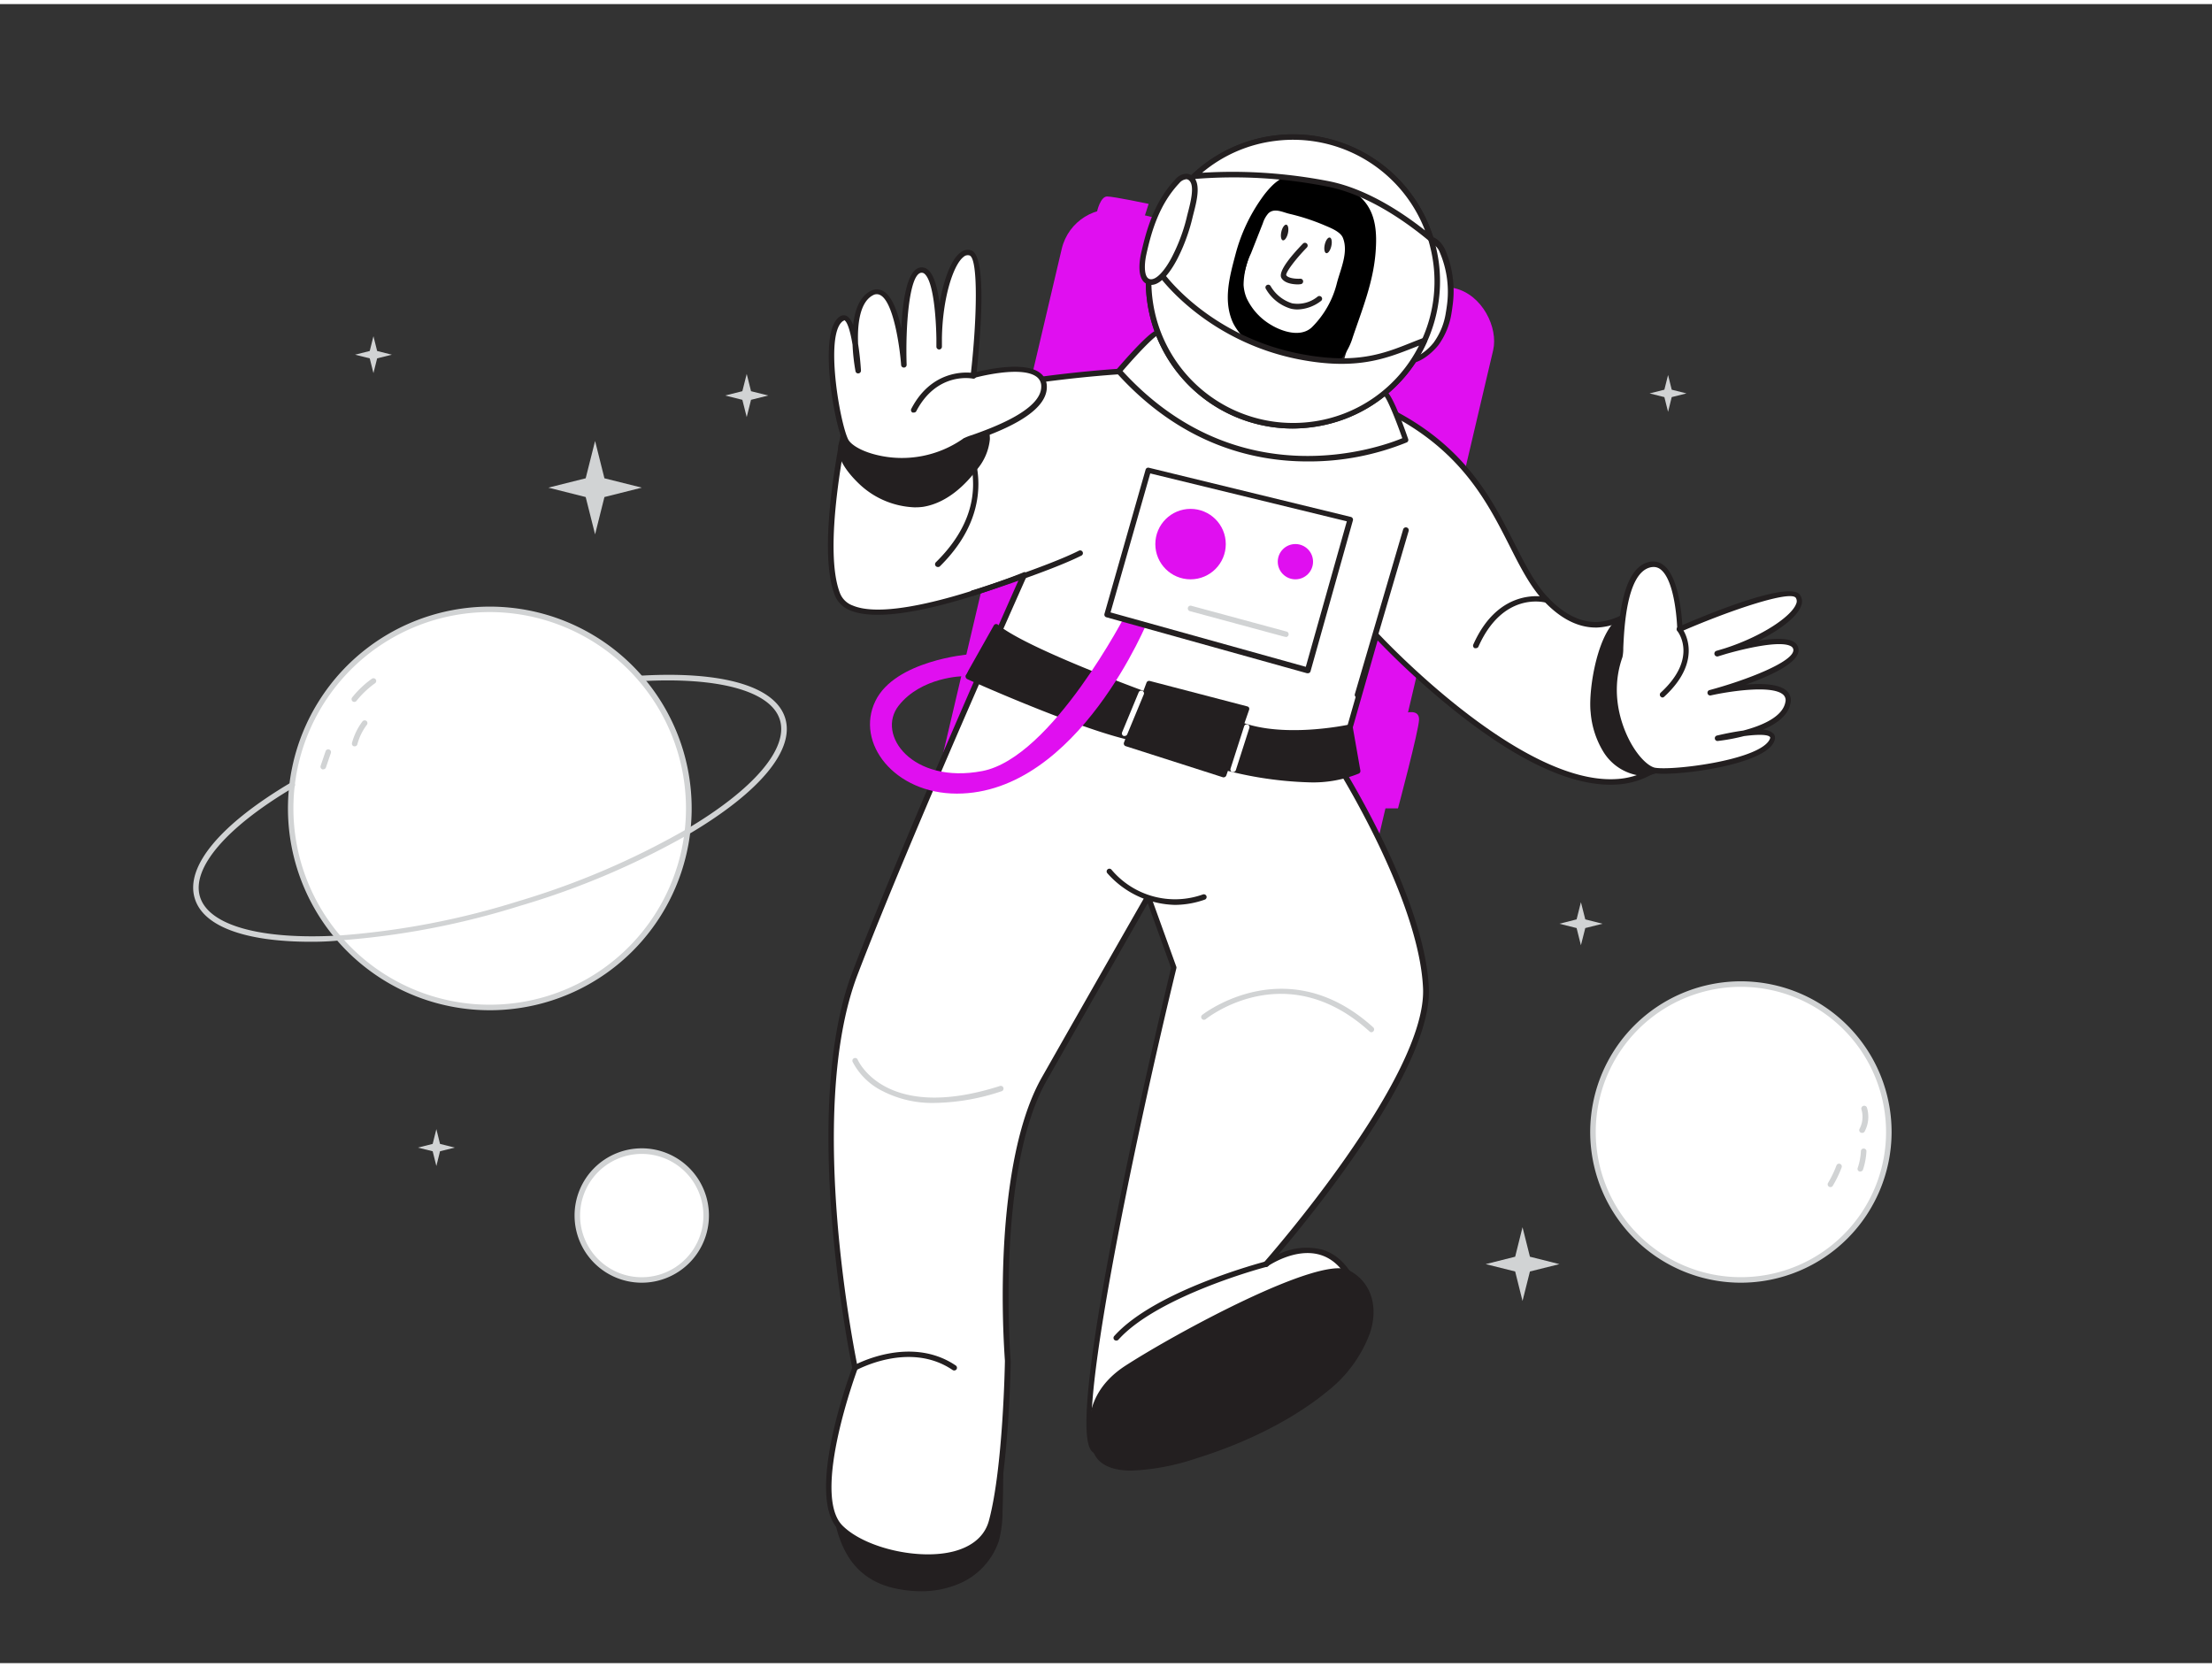 <svg xmlns="http://www.w3.org/2000/svg" viewBox="0 0 400 300" width="406" height="306" class="illustration styles_illustrationTablet__1DWOa"><rect x="0" y="0" width="400" height="300" fill="#333333" stroke="none"/><g id="_53_astronaut" data-name="#53_astronaut"><path d="M151.81,258.51a2.08,2.08,0,0,0-.13.3c-1.25,3.05-1.26,6.86-1,10.09.66,7.83,2.6,15.27,11.25,17.14a18.84,18.84,0,0,0,10.83-.61,12.43,12.43,0,0,0,7.41-7.62,19.77,19.77,0,0,0,.65-5.27q.19-6.56,0-13.11a10.4,10.4,0,0,0-.6-3.76,7.08,7.08,0,0,0-5.14-3.83,17.42,17.42,0,0,0-6.63.19,72.54,72.54,0,0,0-11.05,2.84C155.12,255.65,152.86,256.33,151.81,258.51Z" fill="#231f20"></path><path d="M166.58,287a22.38,22.38,0,0,1-4.73-.52c-9.12-2-11-10-11.65-17.58-.37-4.36,0-7.73,1-10.32,0-.11.09-.22.14-.33h0c1.09-2.25,3.35-3,5.54-3.77l.33-.12a73.47,73.47,0,0,1,11.12-2.86,18.18,18.18,0,0,1,6.82-.19,7.51,7.51,0,0,1,5.5,4.13,11,11,0,0,1,.64,3.93c.15,4.37.16,8.79,0,13.15a20.49,20.49,0,0,1-.67,5.4,12.88,12.88,0,0,1-7.71,7.93A17.27,17.27,0,0,1,166.58,287Zm-14.32-28.32-.12.28c-1,2.43-1.3,5.66-.95,9.86.65,7.59,2.41,14.87,10.87,16.69a18.26,18.26,0,0,0,10.53-.58,11.9,11.9,0,0,0,7.13-7.3,19.16,19.16,0,0,0,.62-5.14c.13-4.34.12-8.74,0-13.08a9.62,9.62,0,0,0-.56-3.58,6.61,6.61,0,0,0-4.79-3.55,17.47,17.47,0,0,0-6.44.2,73,73,0,0,0-11,2.82l-.33.12c-2.08.71-4.05,1.38-5,3.26Z" fill="#231f20"></path><rect x="180.14" y="42.86" width="80.14" height="112.88" rx="9.34" transform="translate(28.58 -47.77) rotate(13.23)" fill="#E00FF0"></rect><path d="M153.13,74.87s-5.26,23.08-1.69,31.91,33.78-3.57,33.78-3.57-20.83,46.55-30.59,72.08,0,71.33,0,71.33-8.64,22.9-2.63,28.9,24.68,8.64,27.31-1.12,2.91-29,2.91-29-2.82-34.44,6.57-51,18.82-33,18.82-33l4.64,12.85s-20.46,84.38-14.07,87.38,52.18-15,47.3-28.53S229,227.85,229,227.85s29.63-33.42,28.89-49.93-15.75-40.17-15.75-40.17l6.76-23.65s38.66,42,54.43,20.27l-7.13-25.53s-7.51,8.26-16.52-1.13S271,77.31,238,68.67,153.13,74.87,153.13,74.87Z" fill="#fff"></path><path d="M167.72,281.38c-6,0-12.72-2.15-16.07-5.5-6-6,1.68-27.21,2.46-29.3-.59-2.86-9.38-46.81,0-71.47,8.82-23.05,26.88-63.73,30.11-71-4.81,1.88-23.13,8.62-30.49,5.52A4.92,4.92,0,0,1,151,107c-3.58-8.86,1.45-31.26,1.67-32.2a.49.49,0,0,1,.35-.37c.52-.15,52.32-14.77,85.1-6.2,24.07,6.29,30.54,19,35.74,29.29,2,3.93,3.71,7.33,6.17,9.89,2.8,2.91,5.71,4.36,8.67,4.33a10.81,10.81,0,0,0,7.12-3.19.46.46,0,0,1,.48-.15.49.49,0,0,1,.37.35l7.13,25.52a.5.5,0,0,1-.08.43,14.68,14.68,0,0,1-11.45,6.43c-7.59.44-17.28-3.91-28.77-13a145.36,145.36,0,0,1-14.38-13.06l-6.45,22.6c1.42,2.29,15,24.55,15.71,40.22.64,14.32-20.69,40.54-27.2,48.18a11.54,11.54,0,0,1,8-.82c3,.94,5.31,3.53,6.81,7.68,1.25,3.48-.47,7.4-5.13,11.64-11.71,10.67-38,19.82-42.86,17.51-1.18-.55-4.34-2,4.37-45.36,4.09-20.31,8.94-40.53,9.4-42.44l-4.22-11.7c-2.12,3.71-10.22,17.91-18.29,32.1-9.2,16.2-6.53,50.32-6.5,50.67s-.31,19.47-2.93,29.18c-.83,3.08-3.25,5.24-7,6.24A19.6,19.6,0,0,1,167.72,281.38Zm17.5-178.67a.48.48,0,0,1,.36.15.51.51,0,0,1,.1.55c-.21.47-20.94,46.83-30.59,72.06s-.07,70.59,0,71a.44.44,0,0,1,0,.28c-.08.23-8.45,22.67-2.74,28.38,4.07,4.07,13.89,6.32,20.2,4.64,2.35-.63,5.35-2.1,6.28-5.54,2.58-9.59,2.89-28.7,2.89-28.89a173.63,173.63,0,0,1-.23-19.3c.43-9.79,2-23.27,6.87-31.89,9.38-16.52,18.81-33,18.81-33a.51.51,0,0,1,.48-.25.53.53,0,0,1,.43.33l4.64,12.85a.57.57,0,0,1,0,.29c-7.88,32.47-18.73,84.75-14.35,86.81,4.12,1.94,29.86-6.51,41.76-17.34,4.33-4,6-7.5,4.86-10.57-1.39-3.84-3.46-6.22-6.16-7.07-4.58-1.44-9.55,2-9.6,2.05a.49.49,0,0,1-.66-.73c.29-.34,29.48-33.45,28.76-49.58S241.83,138.25,241.68,138a.47.47,0,0,1-.06-.4L248.38,114a.51.51,0,0,1,.36-.35.5.5,0,0,1,.48.15c.25.27,25.39,27.36,43,26.34a13.69,13.69,0,0,0,10.57-5.83l-6.85-24.5a11.44,11.44,0,0,1-7.21,2.93h-.14c-3.2,0-6.31-1.56-9.27-4.64-2.56-2.66-4.4-6.29-6.34-10.13-5.11-10.07-11.46-22.6-35.1-28.78-31.27-8.17-80.11,5-84.29,6.11-.59,2.69-4.91,23.28-1.65,31.33a3.89,3.89,0,0,0,2.27,2.13c7.94,3.35,30.64-5.88,30.86-6A.46.46,0,0,1,185.22,102.71Z" fill="#231f20"></path><path d="M288.13,128a15.84,15.84,0,0,0,2.29,7,8.65,8.65,0,0,0,6,4,6,6,0,0,0,6.14-3.23,8.71,8.71,0,0,0,.61-2.85A35.51,35.51,0,0,0,301.29,118a14.65,14.65,0,0,0-2.7-5C290.88,104.41,287.55,122.93,288.13,128Z" fill="#231f20"></path><path d="M297.14,139.49a6.51,6.51,0,0,1-.77,0,9.19,9.19,0,0,1-6.37-4.19,16.12,16.12,0,0,1-2.36-7.22c-.47-4.08,1.32-15.47,5.74-17.45,1.75-.78,3.62-.07,5.58,2.13a15.34,15.34,0,0,1,2.8,5.14,36.13,36.13,0,0,1,1.91,15,9.61,9.61,0,0,1-.65,3A6.43,6.43,0,0,1,297.14,139.49Zm-2.38-28.2a2.35,2.35,0,0,0-1,.21c-3.8,1.7-5.61,12.54-5.17,16.43h0a15.25,15.25,0,0,0,2.21,6.78,8.21,8.21,0,0,0,5.65,3.75,5.48,5.48,0,0,0,5.63-3,8.29,8.29,0,0,0,.57-2.68,35.19,35.19,0,0,0-1.86-14.64,14.25,14.25,0,0,0-2.6-4.81C297,112,295.82,111.29,294.76,111.29Z" fill="#231f20"></path><path d="M166.87,90.35c3.85-.62,7-3.39,9.39-6.5a9.54,9.54,0,0,0,2.28-5.22,5.72,5.72,0,0,0-4.08-5.52,11.16,11.16,0,0,0-5.16.25c-4.86,1-10.07,1.4-14.6,3.55-4.82,2.28-2,6.53,1,9.44C158.51,89,162.93,91,166.87,90.35Z" fill="#231f20"></path><path d="M165.34,91a15.36,15.36,0,0,1-10-4.26c-1.92-1.84-4.12-4.55-3.72-7a4.44,4.44,0,0,1,2.84-3.21,40.93,40.93,0,0,1,10.77-2.87c1.3-.22,2.65-.45,3.94-.72a11.62,11.62,0,0,1,5.39-.24,6.16,6.16,0,0,1,4.44,6,9.92,9.92,0,0,1-2.38,5.51c-2,2.66-5.34,6-9.7,6.7h0A10.81,10.81,0,0,1,165.34,91Zm1.53-.62h0Zm5.85-17a16.4,16.4,0,0,0-3.32.46c-1.31.27-2.66.5-4,.73-3.56.61-7.25,1.23-10.51,2.77a3.57,3.57,0,0,0-2.28,2.48c-.35,2.17,2,4.79,3.43,6.16,2.49,2.39,6.78,4.51,10.73,3.87h0c4-.65,7.16-3.79,9.07-6.31A9.16,9.16,0,0,0,178,78.61a5.21,5.21,0,0,0-3.71-5A6.29,6.29,0,0,0,172.72,73.39Z" fill="#231f20"></path><path d="M174.52,79c.68-.5,14.27-4.13,14.27-9.77S176,67.17,176,67.17,178.47,46,175.46,45s-5.82,8.07-5.63,17c0,0,.19-14.49-3.38-13.86s-3,17.14-3,17.14-1.13-15.39-5.82-13-2.44,14.08-2.44,14.08-.75-12.58-3.57-9S151.44,76,152.94,79,165.89,85.38,174.52,79Z" fill="#fff"></path><path d="M163.19,83.11a21,21,0,0,1-4.83-.55c-2.94-.7-5.19-2-5.87-3.34-1.58-3.16-4.28-18.29-1.26-22.12.68-.86,1.3-.9,1.69-.77.55.17,1,.82,1.36,1.71.28-2.62,1.13-5.1,3.12-6.14a2.32,2.32,0,0,1,2.31,0c1.61.9,2.64,3.83,3.28,6.74.23-4.89,1-10.55,3.38-11a1.7,1.7,0,0,1,1.46.42c1.11.94,1.73,3.44,2.08,6.08.74-4.39,2.12-8,3.76-9.2a2,2,0,0,1,1.94-.41c3,.94,1.63,16.2,1,22,2.19-.54,8.75-1.91,11.45.15a3.07,3.07,0,0,1,1.24,2.57c0,5-9.24,8.28-13.18,9.68-.58.21-1.17.42-1.3.49A19.34,19.34,0,0,1,163.19,83.11ZM152.58,57.27c-.13,0-.34.17-.57.45-2.68,3.4-.06,18.18,1.37,21,.45.89,2.23,2.11,5.21,2.82a19.29,19.29,0,0,0,15.64-3h0a9,9,0,0,1,1.55-.61c3.42-1.22,12.51-4.46,12.51-8.75a2.08,2.08,0,0,0-.84-1.78c-2.81-2.13-11.21.17-11.29.2a.5.5,0,0,1-.63-.54c1.15-10,1.4-21.11-.22-21.61a1.11,1.11,0,0,0-1.05.25c-1.9,1.43-3.82,7.54-3.93,14.71,0,.77,0,1.33,0,1.55a.51.51,0,0,1-.5.5h0a.51.51,0,0,1-.5-.49q0-.74,0-1.47c-.06-3.73-.51-10.32-2.14-11.72a.78.78,0,0,0-.65-.19c-2.17.38-2.82,10-2.59,16.64a.5.5,0,0,1-1,0c-.22-3-1.33-11.25-3.72-12.58a1.35,1.35,0,0,0-1.37,0c-2.45,1.28-2.83,5.43-2.69,8.81.31,1.91.46,3.84.52,4.8a.5.5,0,0,1-.44.52.48.48,0,0,1-.55-.4,35.55,35.55,0,0,1-.53-4.77c-.39-2.39-.95-4.28-1.54-4.46Z" fill="#231f20"></path><path d="M292.87,117.93c.29-.79-.2-14.85,5.19-16.49s5.69,11.61,5.69,11.61,19.58-8.52,21.35-5.92-6,7.92-14.61,10.34c0,0,13.81-4.4,14.25-.81s-15.53,7.87-15.53,7.87,15.05-3.41,14.08,1.79-12.75,6.44-12.75,6.44,12.25-2.95,9.66.79-17.73,5.59-21,5S289.28,128.05,292.87,117.93Z" fill="#fff"></path><path d="M300.85,139.18a11.59,11.59,0,0,1-1.77-.11c-1.5-.26-3.38-2-4.91-4.64-1.12-1.91-4.56-8.76-1.77-16.66,0-.14.06-.77.09-1.38.19-4.18.65-14,5.42-15.43a3.08,3.08,0,0,1,2.83.43c2.75,2,3.35,8.67,3.48,10.91,5.32-2.29,19.51-8.06,21.29-5.45a2.07,2.07,0,0,1,.18,2c-.7,1.92-3.73,4.29-7.71,6.28,2.62-.44,5.2-.57,6.42.21a1.73,1.73,0,0,1,.83,1.28c.29,2.39-4.89,4.78-9.5,6.42,3-.23,6.07-.1,7.4,1.18a2.31,2.31,0,0,1,.65,2.21c-.41,2.21-2.53,3.74-5,4.78a2.71,2.71,0,0,1,2,.8c.23.34.38.94-.25,1.84C318.17,137.34,306.13,139.18,300.85,139.18ZM299,101.79a2.55,2.55,0,0,0-.75.12c-4.1,1.25-4.55,10.89-4.71,14.52a7.62,7.62,0,0,1-.15,1.66h0c-2.66,7.5.62,14,1.69,15.83,1.55,2.65,3.24,4,4.22,4.17,3.15.53,18.06-1.27,20.54-4.83.22-.33.32-.6.24-.71-.35-.51-2.31-.5-4.72-.18a35.67,35.67,0,0,1-4.72.88.49.49,0,0,1-.54-.41.5.5,0,0,1,.37-.57c.94-.22,2.82-.64,4.75-.9,3.26-.85,7.13-2.43,7.63-5.14a1.34,1.34,0,0,0-.36-1.32c-2-1.9-10.14-.57-13.12.1a.49.49,0,0,1-.59-.36.49.49,0,0,1,.35-.6c6.46-1.73,15.43-5.15,15.16-7.33a.78.78,0,0,0-.37-.56c-1.82-1.16-8.25.33-11.84,1.36l-1.4.43a.5.5,0,0,1-.29-1l1.48-.44c6.84-2.2,12.12-5.83,12.93-8.06a1.13,1.13,0,0,0-.06-1.08c-.95-1.39-11.51,2.08-20.74,6.09a.5.5,0,0,1-.7-.44c0-.09-.24-8.8-3.1-10.86A2,2,0,0,0,299,101.79Zm-6.07,16.14Zm0,0Z" fill="#231f20"></path><path d="M244.09,130.77s-13.84,3.08-21.84-1.38l-2.82,8s17.18,5.35,26,1.27Z" fill="#231f20"></path><path d="M236.72,140.73a67.29,67.29,0,0,1-17.44-2.84.51.51,0,0,1-.29-.25.53.53,0,0,1,0-.39l2.82-8a.48.48,0,0,1,.29-.3.51.51,0,0,1,.42,0c7.74,4.31,21.36,1.35,21.49,1.32a.52.52,0,0,1,.39.07.52.52,0,0,1,.21.33L246,138.6a.51.51,0,0,1-.28.54A21.88,21.88,0,0,1,236.72,140.73Zm-16.64-3.64c2.82.81,17,4.6,24.84,1.3l-1.23-7c-2.56.51-13.84,2.44-21.16-1.25Z" fill="#231f20"></path><path d="M209.44,125.73s-23.65-8.42-29.28-13.09l-5.07,9s24.63,11,32.1,11.45Z" fill="#231f20"></path><path d="M207.19,133.55h0c-7.47-.42-31.27-11-32.28-11.49a.57.57,0,0,1-.27-.3.51.51,0,0,1,0-.4l5.07-9a.51.51,0,0,1,.34-.25.5.5,0,0,1,.41.11c5.51,4.56,28.9,12.92,29.13,13a.48.48,0,0,1,.31.61l-2.25,7.32A.49.49,0,0,1,207.19,133.55Zm-31.4-12.18c3.47,1.53,23.94,10.47,31,11.16l2-6.49c-3.29-1.19-22.61-8.24-28.52-12.65Z" fill="#231f20"></path><path d="M154.63,247.12a.52.52,0,0,1-.44-.26.51.51,0,0,1,.19-.68c.1-.05,10.13-5.62,18.45,0a.5.5,0,0,1,.14.69.52.52,0,0,1-.7.13c-7.82-5.31-17.3,0-17.4,0A.51.51,0,0,1,154.63,247.12Z" fill="#231f20"></path><path d="M201.83,241.67a.5.5,0,0,1-.33-.13.5.5,0,0,1,0-.7c7.34-8.18,26.56-13.26,27.37-13.48a.51.51,0,0,1,.61.36.5.5,0,0,1-.36.61c-.19,0-19.74,5.22-26.87,13.18A.51.51,0,0,1,201.83,241.67Z" fill="#231f20"></path><path d="M198.18,261.63s-3.67-9,5.63-15,34.88-19.75,39.82-17.25c4.16,2.11,5,6.62,3.61,10.83a23.39,23.39,0,0,1-7.58,10.29c-6.65,5.45-15.27,9.45-23.44,12C212.49,263.63,200.47,267.29,198.18,261.63Z" fill="#231f20"></path><path d="M204.63,265.19c-3.69,0-6-1.13-6.92-3.37h0c-.15-.39-3.66-9.49,5.83-15.62,9-5.82,35-19.95,40.32-17.27,4,2,5.52,6.52,3.86,11.42A23.94,23.94,0,0,1,240,250.87c-6,4.93-14.39,9.22-23.6,12.08A41.92,41.92,0,0,1,204.63,265.19Zm-6-3.74c1,2.41,4.8,4.47,17.43.55,9.1-2.83,17.36-7.05,23.27-11.9A22.89,22.89,0,0,0,246.77,240c1.5-4.42.18-8.42-3.36-10.22-4.34-2.2-28.27,10.06-39.33,17.22C195.28,252.72,198.49,261.08,198.64,261.45Z" fill="#231f20"></path><path d="M202.29,66.37s6.76-7.82,7.15-6.86S249.53,71,250.29,70.37s3.92,8.4,3.92,8.4S225.62,92.21,202.29,66.37Z" fill="#fff"></path><path d="M236.42,82.7c-10.12,0-23-3.25-34.5-16a.49.49,0,0,1,0-.65c4.2-4.86,6.73-7.25,7.51-7.11a.61.61,0,0,1,.41.25C212,60.51,247.28,69.9,250.07,69.9h0a.64.64,0,0,1,.45,0c1,.27,2.79,4.9,4.12,8.74a.49.49,0,0,1-.25.62A46.93,46.93,0,0,1,236.42,82.7ZM203,66.36C224.19,89.54,250,80,253.58,78.5c-1.17-3.33-2.66-7-3.26-7.63-.54.06-2.16-.18-8.32-1.68-.31-.07-29.37-7.35-32.72-9.25C208.5,60.3,205.56,63.37,203,66.36Zm6-6.66a.38.38,0,0,0,.24.21A.65.65,0,0,1,209,59.7Z" fill="#231f20"></path><path d="M169.58,101.79a.5.5,0,0,1-.35-.85c4.72-4.64,7-9.7,6.71-15a15.26,15.26,0,0,0-1.84-6.65.5.5,0,0,1,.85-.53c.07.11,6.8,11.29-5,22.92A.46.46,0,0,1,169.58,101.79Z" fill="#231f20"></path><path d="M176,67.17s-6.86-1.41-10.8,6.19" fill="#fff"></path><path d="M165.23,73.86a.68.68,0,0,1-.23,0,.5.5,0,0,1-.21-.67c4.07-7.85,11.26-6.47,11.34-6.46a.5.5,0,0,1-.2,1c-.27-.06-6.54-1.23-10.26,5.93A.49.49,0,0,1,165.23,73.86Z" fill="#231f20"></path><path d="M303.75,113.05s4.23,5.11-3.09,11.84" fill="#fff"></path><path d="M300.66,125.39a.5.5,0,0,1-.36-.16.5.5,0,0,1,0-.71c6.89-6.33,3.08-11.11,3-11.16a.49.49,0,1,1,.76-.63c.05,0,4.45,5.56-3.13,12.53A.55.55,0,0,1,300.66,125.39Z" fill="#231f20"></path><polygon points="225.43 127.49 207.8 122.85 203.72 133.69 221.31 139.32 225.43 127.49" fill="#231f20"></polygon><path d="M221.32,139.82a.45.45,0,0,1-.16,0l-17.59-5.63a.5.5,0,0,1-.32-.65l4.08-10.84a.5.5,0,0,1,.6-.3L225.56,127a.49.49,0,0,1,.31.24.56.56,0,0,1,0,.4l-4.11,11.83A.51.51,0,0,1,221.32,139.82Zm-16.95-6.45L221,138.7l3.78-10.87-16.67-4.39Z" fill="#231f20"></path><path d="M200.62,156.84s6.57,8.28,17.08,4.63" fill="#fff"></path><path d="M212.45,162.89a16.82,16.82,0,0,1-12.22-5.74.49.49,0,0,1,.08-.7.49.49,0,0,1,.69.08A15,15,0,0,0,217.53,161a.51.51,0,0,1,.64.31.5.5,0,0,1-.31.63A16.52,16.52,0,0,1,212.45,162.89Z" fill="#231f20"></path><path d="M169.09,198.7a19.68,19.68,0,0,1-9.49-2.14,12.17,12.17,0,0,1-5.43-5.31.5.5,0,0,1,.92-.39c.2.46,5.23,11.32,25.69,4.79a.5.5,0,1,1,.3.95A39.71,39.71,0,0,1,169.09,198.7Z" fill="#d1d3d4"></path><path d="M248,185.92a.46.46,0,0,1-.33-.13c-15-13.61-29.05-2.7-29.64-2.23a.5.5,0,0,1-.63-.78c.16-.12,15.29-11.93,30.94,2.27a.5.5,0,0,1,0,.71A.49.49,0,0,1,248,185.92Z" fill="#d1d3d4"></path><path d="M279.64,107.71s-8.1-2.25-12.76,8.26" fill="#fff"></path><path d="M266.88,116.47a.52.52,0,0,1-.21,0,.5.5,0,0,1-.25-.66c4.79-10.78,13.27-8.56,13.35-8.54a.51.51,0,0,1,.35.62.5.5,0,0,1-.61.34c-.32-.08-7.75-2-12.18,8A.49.49,0,0,1,266.88,116.47Z" fill="#231f20"></path><path d="M176,106.49s13.7-4.35,19.33-7.19" fill="#fff"></path><path d="M176,107a.5.5,0,0,1-.15-1c.13,0,13.72-4.36,19.25-7.16a.5.5,0,0,1,.67.22.49.49,0,0,1-.22.67c-5.6,2.83-18.84,7.05-19.4,7.22A.4.4,0,0,1,176,107Z" fill="#231f20"></path><line x1="245.48" y1="124.89" x2="254.21" y2="95.14" fill="#fff"></line><path d="M245.48,125.39l-.14,0a.5.5,0,0,1-.34-.62L253.73,95a.5.5,0,1,1,1,.28L246,125A.51.51,0,0,1,245.48,125.39Z" fill="#231f20"></path><path d="M262.12,54.58q-.08.62-.18,1.2a12.9,12.9,0,0,1-2.28,5.6c-1.16,1.5-3.57,3.48-5.65,3-1.79-.39-2.18-2.55-2.56-4.06a19.49,19.49,0,0,1,3.26-15.76c1.82-2.54,4.51-3.18,6.09,0C262.22,47.36,262.5,51.32,262.12,54.58Z" fill="#fff"></path><path d="M254.64,65a3.16,3.16,0,0,1-.74-.08c-2-.42-2.46-2.52-2.84-4.06l-.09-.36A19.88,19.88,0,0,1,254.3,44.3c1.15-1.6,2.58-2.46,4-2.36.85.07,2.05.53,3,2.39a19,19,0,0,1,1.36,10.31h0q-.08.63-.18,1.23a13.27,13.27,0,0,1-2.38,5.81C259.12,62.9,256.91,65,254.64,65Zm3.4-22a4,4,0,0,0-2.92,2,18.89,18.89,0,0,0-3.19,15.35l.1.37c.34,1.42.74,3,2.09,3.32,1.85.4,4.13-1.53,5.14-2.84a12.35,12.35,0,0,0,2.19-5.39q.1-.57.18-1.17h0a18.13,18.13,0,0,0-1.27-9.74,2.86,2.86,0,0,0-2.18-1.84Zm4.08,11.65h0Z" fill="#231f20"></path><path d="M257.59,60.85A26.15,26.15,0,1,1,259.7,47,26,26,0,0,1,257.59,60.85Z" fill="#fff"></path><path d="M233.78,76.75a26.59,26.59,0,0,1-18.17-46,26.59,26.59,0,0,1,43.6,11.52,28.17,28.17,0,0,1,1,4.64A26.63,26.63,0,0,1,237,76.55,27.52,27.52,0,0,1,233.78,76.75Zm.05-52.19a25.59,25.59,0,0,0-17.54,6.94,25.69,25.69,0,0,0-7.73,14.44,25.59,25.59,0,0,0,48.58,14.71h0a25.43,25.43,0,0,0,2.07-13.6,27.13,27.13,0,0,0-.95-4.47A25.59,25.59,0,0,0,233.83,24.56Z" fill="#231f20"></path><path d="M227.14,56.64,223.57,66s1,6.76,7.44,7.09a13,13,0,0,0,10.21-4.43l5.22-17.41s-3.69-3.79.63-13.31c0,0-9.3,1.2-17.83-2.67,0,0-4.37,10.09-5.1,15.09S227.14,56.64,227.14,56.64Z" fill="#fff"></path><path d="M231.66,73.61H231c-6.78-.35-7.91-7.46-7.92-7.53a.46.46,0,0,1,0-.26l3.41-8.91c-1.07-.59-3.48-2.4-2.86-6.63.73-5,5-14.8,5.14-15.22a.51.51,0,0,1,.28-.28.51.51,0,0,1,.4,0c8.31,3.77,17.46,2.64,17.55,2.62a.55.55,0,0,1,.49.21.51.51,0,0,1,0,.52c-4.1,9-.76,12.71-.73,12.74a.51.51,0,0,1,.12.51L241.71,68.8a.56.56,0,0,1-.09.17A13.4,13.4,0,0,1,231.66,73.61Zm-7.56-7.56c.17.92,1.41,6.23,6.93,6.52a12.52,12.52,0,0,0,9.72-4.17l5.12-17c-.74-1-3-4.86.38-12.83a37.3,37.3,0,0,1-16.74-2.59c-.87,2.06-4.24,10.23-4.86,14.48-.66,4.49,2.53,5.69,2.66,5.73a.55.55,0,0,1,.3.28.5.5,0,0,1,0,.4Z" fill="#231f20"></path><path d="M236,43.66s-4.44,4.56-3.81,5.62,3,.9,3,.9" fill="#fff"></path><path d="M234.8,50.69c-.79,0-2.47-.12-3.08-1.16-.71-1.21,2.14-4.41,3.9-6.22a.49.49,0,0,1,.7,0,.5.5,0,0,1,0,.71c-2.1,2.16-3.85,4.51-3.73,5,.34.58,1.84.68,2.53.64a.49.49,0,0,1,.53.46.5.5,0,0,1-.47.53Z" fill="#231f20"></path><path d="M234.66,55.22a5,5,0,0,1-1.23-.14,7.74,7.74,0,0,1-4.53-3.6.48.48,0,0,1,.19-.67.49.49,0,0,1,.68.19,6.86,6.86,0,0,0,3.89,3.11,5.73,5.73,0,0,0,4.63-1.23.5.5,0,0,1,.7.12.49.49,0,0,1-.12.69A7.27,7.27,0,0,1,234.66,55.22Z" fill="#231f20"></path><ellipse cx="240.15" cy="43.62" rx="1.45" ry="0.61" transform="translate(144.45 268.16) rotate(-77.21)" fill="#231f20"></ellipse><ellipse cx="232.3" cy="41.3" rx="1.45" ry="0.61" transform="translate(140.6 258.7) rotate(-77.21)" fill="#231f20"></ellipse><path d="M248.75,44.89c.26-3.35.13-6.94-2.3-9.54C243.27,32,236,28.93,231.59,31.62a8.63,8.63,0,0,0-1.44,1.11,16.27,16.27,0,0,0-2,2.38,31.24,31.24,0,0,0-4.73,10.14c-1.06,4-2.31,8.45-.41,12.48a10.44,10.44,0,0,0,6.07,5.1c1.2.45,2.44.52,3.62.91a25.11,25.11,0,0,0,4.9,1.61c2.12.29,3.77.23,5.24-1.56a11.23,11.23,0,0,0,1.78-3.54C246.34,55.17,248.33,50.31,248.75,44.89Zm-23.87,5.9a13.59,13.59,0,0,1,1.33-5.69l2.16-5.48a4.83,4.83,0,0,1,1-1.79c1.07-1,2.52-.22,3.73.08a38.7,38.7,0,0,1,6.2,2c1.07.47,3.11,1.18,3.56,2.41,1,2.57-.44,5.59-1.09,8.07a17,17,0,0,1-4.56,8.07c-2,1.85-5.31.78-7.33-.43a11,11,0,0,1-4.46-4.88A7.39,7.39,0,0,1,224.88,50.79Z"></path><path d="M257.59,60.85a26.08,26.08,0,0,1-49.52-15c1.5,3.51,10.81,14.83,27.08,17.93C246.6,66,251.68,63.06,257.59,60.85Z" fill="#fff"></path><path d="M233.75,76.75a26.58,26.58,0,0,1-26.17-31,.5.5,0,0,1,.95-.11c1.56,3.64,10.78,14.59,26.72,17.63,9.95,1.89,14.86,0,20.07-2.1.7-.28,1.39-.55,2.1-.81a.47.47,0,0,1,.53.12.49.49,0,0,1,.09.55,26.37,26.37,0,0,1-21,15.49A27.89,27.89,0,0,1,233.75,76.75Zm-25.4-29.31a25.19,25.19,0,0,0,.05,5.82,25.63,25.63,0,0,0,28.51,22.3,25.35,25.35,0,0,0,19.69-13.8l-.91.36c-5.11,2-10.4,4.11-20.63,2.16C220.4,61.48,211.24,52.06,208.35,47.44Z" fill="#231f20"></path><path d="M258.73,42.43c-4.73-3.92-11.55-8.55-18.65-9.92A87.42,87.42,0,0,0,216,31.13a26.09,26.09,0,0,1,42.78,11.3Z" fill="#fff"></path><path d="M258.73,42.93a.56.56,0,0,1-.32-.11C253.92,39.09,247.08,34.37,240,33a86.54,86.54,0,0,0-24-1.37.51.51,0,0,1-.5-.29.5.5,0,0,1,.11-.57,26.59,26.59,0,0,1,43.6,11.52.51.51,0,0,1-.2.56A.57.57,0,0,1,258.73,42.93ZM223,30.33A91.64,91.64,0,0,1,240.17,32c6.62,1.28,13,5.36,17.52,8.93a25.57,25.57,0,0,0-27-16.2,25.3,25.3,0,0,0-13.31,5.77C219.22,30.39,221.08,30.33,223,30.33Z" fill="#231f20"></path><path d="M214.28,41.5c.35-1,.65-2.08.9-3.14.36-1.56,1.55-5.23.37-6.63-.81-1-1.86-.53-2.63.28-3.5,3.69-5.07,8.38-6.11,13.26-.26,1.18-.71,4.41.91,4.93,1.95.64,4.11-3.14,4.78-4.45A32.32,32.32,0,0,0,214.28,41.5Z" fill="#fff"></path><path d="M208.18,50.78a1.81,1.81,0,0,1-.61-.1c-2.11-.68-1.49-4.39-1.25-5.51,1-4.43,2.43-9.49,6.24-13.5a2.76,2.76,0,0,1,2-1,1.91,1.91,0,0,1,1.39.73c1.18,1.4.42,4.35-.08,6.31-.07.28-.14.53-.19.75a32.19,32.19,0,0,1-.91,3.19A32.69,32.69,0,0,1,212.94,46C212.17,47.49,210.26,50.78,208.18,50.78Zm6.3-19.1a1.85,1.85,0,0,0-1.2.67c-3.64,3.84-5.07,8.74-6,13-.4,1.88-.39,4.05.58,4.36,1.22.4,3-1.83,4.18-4.21a32.09,32.09,0,0,0,1.76-4.18h0a29.67,29.67,0,0,0,.88-3.1c.06-.22.12-.48.2-.77.39-1.54,1.13-4.41.28-5.42a.89.89,0,0,0-.67-.37Z" fill="#231f20"></path><path d="M203.72,110.06s-13.45,26.22-26.1,28.63-19.24-6.58-15.11-11.83,11.67-5.32,11.64-5.32.94-.13.94-1.66V117.6s-13.24,1.1-16.79,8.42c-3.68,7.58,3.42,16.74,14.72,16.75,22,0,34.69-31.6,34.69-31.6" fill="#E00FF0"></path><polygon points="207.63 84.28 200.2 110.35 236.47 120.47 244.17 93.18 207.63 84.28" fill="#fff"></polygon><path d="M236.47,121h-.13l-36.27-10.12a.47.47,0,0,1-.3-.23.51.51,0,0,1-.05-.38l7.44-26.08a.49.49,0,0,1,.59-.35l36.54,8.9a.53.53,0,0,1,.31.24.46.46,0,0,1,.05.38L237,120.6A.49.49,0,0,1,236.47,121ZM200.82,110l35.31,9.84,7.42-26.31L208,84.87Z" fill="#231f20"></path><circle cx="215.29" cy="97.65" r="6.37" fill="#E00FF0"></circle><circle cx="234.25" cy="100.83" r="3.19" fill="#E00FF0"></circle><path d="M232.46,114.41l-.14,0-17.16-4.64a.51.51,0,0,1-.35-.62.5.5,0,0,1,.61-.35l17.17,4.65a.5.5,0,0,1-.13,1Z" fill="#d1d3d4"></path><path d="M254.21,128.17s2.45-.75,2.4,1.22-3.81,16.05-3.81,16.05H248Z" fill="#E00FF0"></path><path d="M198.39,37.47s.6-2.68,1.81-2.68,7.51,1.34,7.51,1.34l-1.16,3.59Z" fill="#E00FF0"></path><path d="M223,138.87a.4.4,0,0,1-.15,0,.49.49,0,0,1-.33-.62l2.46-7.66a.49.49,0,0,1,.62-.32.5.5,0,0,1,.32.63l-2.45,7.65A.5.5,0,0,1,223,138.87Z" fill="#fff"></path><path d="M203.37,132.34a.46.46,0,0,1-.19,0,.5.5,0,0,1-.27-.65l3-7.24a.51.51,0,0,1,.65-.27.49.49,0,0,1,.27.65l-3,7.24A.5.5,0,0,1,203.37,132.34Z" fill="#fff"></path><circle cx="88.58" cy="145.44" r="35.99" fill="#fff"></circle><path d="M88.6,181.94a36.49,36.49,0,0,1-10.66-71.4,36.5,36.5,0,0,1,45.55,24.26h0A36.5,36.5,0,0,1,88.6,181.94Zm0-72a35.5,35.5,0,1,0,10.3,69.46,35.48,35.48,0,0,0,23.6-44.3h0a35.56,35.56,0,0,0-33.9-25.16Z" fill="#d1d3d4"></path><path d="M56.22,169.56c-11.92,0-19.48-2.78-21-7.84-1.76-5.75,4.58-13.38,17.38-20.95a.5.5,0,0,1,.51.87c-12.19,7.2-18.52,14.6-16.94,19.79s11,7.8,25.1,7a142.88,142.88,0,0,0,32.45-6.2,142.8,142.8,0,0,0,30.38-13c12.18-7.2,18.51-14.6,16.93-19.79s-11-7.8-25.1-7a.48.48,0,0,1-.52-.47.5.5,0,0,1,.47-.53c14.84-.86,24.35,1.94,26.11,7.69s-4.59,13.38-17.38,20.94a143.33,143.33,0,0,1-30.6,13,143.74,143.74,0,0,1-32.68,6.25C59.54,169.51,57.84,169.56,56.22,169.56Z" fill="#d1d3d4"></path><path d="M64.07,126.19a.51.51,0,0,1-.31-.11.5.5,0,0,1-.08-.7A17.76,17.76,0,0,1,67.24,122a.51.51,0,0,1,.7.11.5.5,0,0,1-.12.7A17.14,17.14,0,0,0,64.46,126,.49.49,0,0,1,64.07,126.19Z" fill="#d1d3d4"></path><path d="M64.13,134.22l-.12,0a.5.5,0,0,1-.36-.61,11.26,11.26,0,0,1,1.89-3.89.52.52,0,0,1,.71-.1.5.5,0,0,1,.09.7,10.22,10.22,0,0,0-1.72,3.54A.5.5,0,0,1,64.13,134.22Z" fill="#d1d3d4"></path><path d="M58.45,138.38a.44.44,0,0,1-.16,0,.51.51,0,0,1-.31-.64l.9-2.64a.5.5,0,0,1,.95.33l-.9,2.64A.52.52,0,0,1,58.45,138.38Z" fill="#d1d3d4"></path><circle cx="314.82" cy="203.96" r="26.75" fill="#fff"></circle><path d="M314.82,231.21A27.25,27.25,0,1,1,342.06,204,27.28,27.28,0,0,1,314.82,231.21Zm0-53.5A26.25,26.25,0,1,0,341.06,204,26.28,26.28,0,0,0,314.82,177.71Z" fill="#d1d3d4"></path><path d="M336.71,204.12a.53.53,0,0,1-.24-.06.5.5,0,0,1-.2-.68,4.68,4.68,0,0,0,.34-3.5.5.5,0,1,1,1-.3,5.64,5.64,0,0,1-.42,4.28A.51.51,0,0,1,336.71,204.12Z" fill="#d1d3d4"></path><path d="M336.4,211.1l-.16,0a.49.49,0,0,1-.31-.63,11.28,11.28,0,0,0,.58-3.05.49.49,0,0,1,.53-.47.49.49,0,0,1,.47.52,12.5,12.5,0,0,1-.63,3.32A.5.5,0,0,1,336.4,211.1Z" fill="#d1d3d4"></path><path d="M331,213.92a.48.48,0,0,1-.26-.07.5.5,0,0,1-.17-.68,19.54,19.54,0,0,0,1.52-3.16.49.49,0,0,1,.64-.29.5.5,0,0,1,.3.64,20.29,20.29,0,0,1-1.6,3.32A.49.49,0,0,1,331,213.92Z" fill="#d1d3d4"></path><polygon points="107.61 79 109.3 85.75 116.06 87.44 109.3 89.14 107.61 95.89 105.91 89.14 99.16 87.44 105.91 85.75 107.61 79" fill="#d1d3d4"></polygon><polygon points="275.32 221.18 276.66 226.51 281.99 227.85 276.66 229.18 275.32 234.51 273.99 229.18 268.66 227.85 273.99 226.51 275.32 221.18" fill="#d1d3d4"></polygon><polygon points="301.64 67.07 302.3 69.73 304.97 70.4 302.3 71.07 301.64 73.73 300.97 71.07 298.3 70.4 300.97 69.73 301.64 67.07" fill="#d1d3d4"></polygon><polygon points="78.91 203.44 79.57 206.11 82.24 206.78 79.57 207.44 78.91 210.11 78.24 207.44 75.57 206.78 78.24 206.11 78.91 203.44" fill="#d1d3d4"></polygon><polygon points="67.53 60.06 68.2 62.73 70.86 63.4 68.2 64.06 67.53 66.73 66.86 64.06 64.2 63.4 66.86 62.73 67.53 60.06" fill="#d1d3d4"></polygon><polygon points="135.03 66.88 135.81 70 138.92 70.78 135.81 71.56 135.03 74.68 134.24 71.56 131.13 70.78 134.24 70 135.03 66.88" fill="#d1d3d4"></polygon><polygon points="285.88 162.4 286.67 165.51 289.78 166.3 286.67 167.08 285.88 170.19 285.1 167.08 281.99 166.3 285.1 165.51 285.88 162.4" fill="#d1d3d4"></polygon><circle cx="116.06" cy="219.06" r="11.65" fill="#fff"></circle><path d="M116.06,231.21a12.15,12.15,0,1,1,12.14-12.15A12.16,12.16,0,0,1,116.06,231.21Zm0-23.29a11.15,11.15,0,1,0,11.14,11.14A11.16,11.16,0,0,0,116.06,207.92Z" fill="#d1d3d4"></path></g></svg>